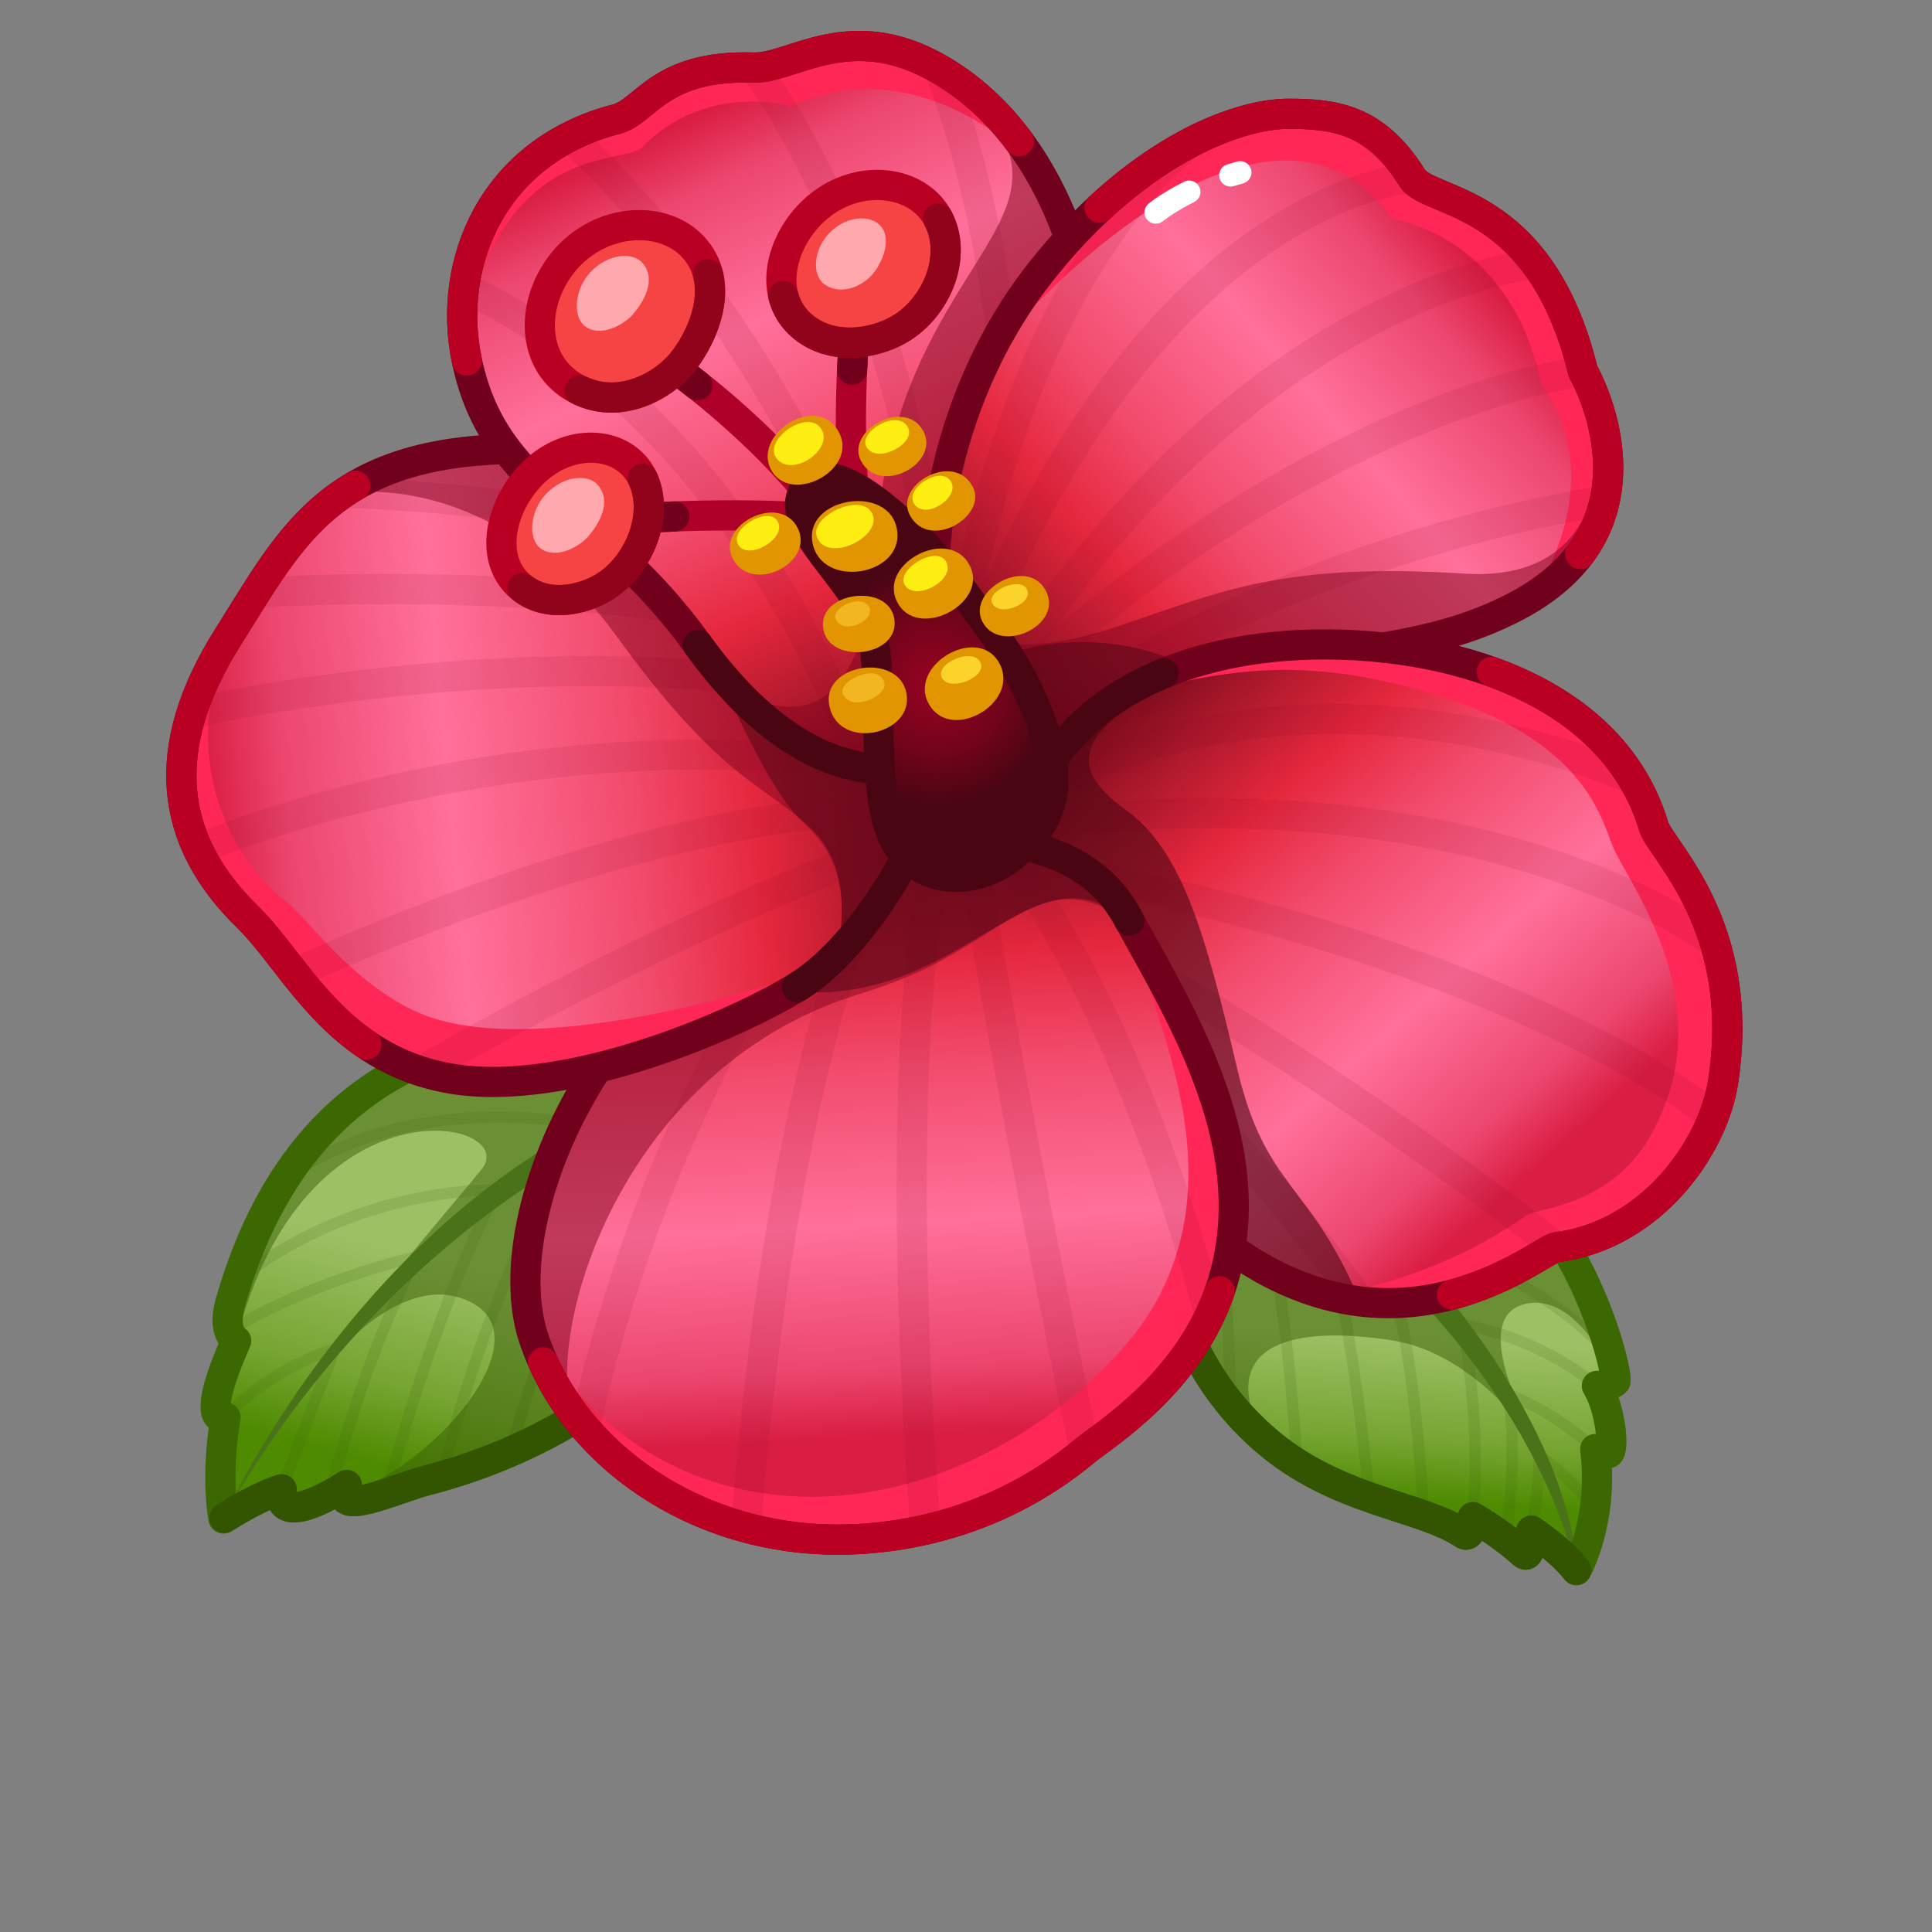 <svg xmlns="http://www.w3.org/2000/svg" viewBox="0 0 512 512" width="512" height="512" style="width: 100%; height: 100%; transform: translate3d(0,0,0);" preserveAspectRatio="xMidYMid meet"><rect x="0" y="0" width="512" height="512" fill="#808080" stroke="none"/><defs><clipPath id="__lottie_element_13860"><rect width="512" height="512" x="0" y="0"></rect></clipPath><radialGradient id="__lottie_element_13865" spreadMethod="pad" gradientUnits="userSpaceOnUse" cx="544" cy="-30.72" r="32.104" fx="544" fy="-30.72"><stop offset="0%" stop-color="rgb(153,2,33)"></stop><stop offset="58%" stop-color="rgb(113,4,26)"></stop><stop offset="100%" stop-color="rgb(74,5,19)"></stop></radialGradient><linearGradient id="__lottie_element_13883" spreadMethod="pad" gradientUnits="userSpaceOnUse" x1="552" y1="-26" x2="686.277" y2="-142.521"><stop offset="0%" stop-color="rgb(107,8,22)"></stop><stop offset="14%" stop-color="rgb(168,23,42)"></stop><stop offset="30%" stop-color="rgb(229,39,61)"></stop><stop offset="46%" stop-color="rgb(242,75,108)"></stop><stop offset="69%" stop-color="rgb(255,112,154)"></stop><stop offset="90%" stop-color="rgb(236,70,110)"></stop><stop offset="100%" stop-color="rgb(218,29,66)"></stop></linearGradient><linearGradient id="__lottie_element_13887" spreadMethod="pad" gradientUnits="userSpaceOnUse" x1="554" y1="-15" x2="476.209" y2="-179.365"><stop offset="0%" stop-color="rgb(107,8,22)"></stop><stop offset="14%" stop-color="rgb(168,23,42)"></stop><stop offset="30%" stop-color="rgb(229,39,61)"></stop><stop offset="46%" stop-color="rgb(242,75,108)"></stop><stop offset="69%" stop-color="rgb(255,112,154)"></stop><stop offset="90%" stop-color="rgb(236,70,110)"></stop><stop offset="100%" stop-color="rgb(218,29,66)"></stop></linearGradient><linearGradient id="__lottie_element_13891" spreadMethod="pad" gradientUnits="userSpaceOnUse" x1="557" y1="-21" x2="350.575" y2="-2.234"><stop offset="0%" stop-color="rgb(107,8,22)"></stop><stop offset="14%" stop-color="rgb(168,23,42)"></stop><stop offset="30%" stop-color="rgb(229,39,61)"></stop><stop offset="46%" stop-color="rgb(242,75,108)"></stop><stop offset="69%" stop-color="rgb(255,112,154)"></stop><stop offset="90%" stop-color="rgb(236,70,110)"></stop><stop offset="100%" stop-color="rgb(218,29,66)"></stop></linearGradient><linearGradient id="__lottie_element_13895" spreadMethod="pad" gradientUnits="userSpaceOnUse" x1="522" y1="-13" x2="531.706" y2="168.635"><stop offset="0%" stop-color="rgb(107,8,22)"></stop><stop offset="14%" stop-color="rgb(168,23,42)"></stop><stop offset="30%" stop-color="rgb(229,39,61)"></stop><stop offset="46%" stop-color="rgb(242,75,108)"></stop><stop offset="69%" stop-color="rgb(255,112,154)"></stop><stop offset="90%" stop-color="rgb(236,70,110)"></stop><stop offset="100%" stop-color="rgb(218,29,66)"></stop></linearGradient><linearGradient id="__lottie_element_13899" spreadMethod="pad" gradientUnits="userSpaceOnUse" x1="595" y1="-35" x2="708.278" y2="93.1"><stop offset="0%" stop-color="rgb(107,8,22)"></stop><stop offset="14%" stop-color="rgb(168,23,42)"></stop><stop offset="30%" stop-color="rgb(229,39,61)"></stop><stop offset="46%" stop-color="rgb(242,75,108)"></stop><stop offset="69%" stop-color="rgb(255,112,154)"></stop><stop offset="90%" stop-color="rgb(236,70,110)"></stop><stop offset="100%" stop-color="rgb(218,29,66)"></stop></linearGradient><linearGradient id="__lottie_element_13906" spreadMethod="pad" gradientUnits="userSpaceOnUse"><stop></stop><stop></stop><stop></stop><stop></stop><stop></stop></linearGradient><linearGradient id="__lottie_element_13910" spreadMethod="pad" gradientUnits="userSpaceOnUse"><stop></stop><stop></stop><stop></stop><stop></stop><stop></stop></linearGradient><linearGradient id="__lottie_element_13914" spreadMethod="pad" gradientUnits="userSpaceOnUse"><stop></stop><stop></stop><stop></stop><stop></stop><stop></stop></linearGradient><radialGradient id="__lottie_element_13918" spreadMethod="pad" gradientUnits="userSpaceOnUse"><stop></stop><stop></stop><stop></stop></radialGradient><linearGradient id="__lottie_element_13922" spreadMethod="pad" gradientUnits="userSpaceOnUse" x1="431" y1="103" x2="410.12" y2="179.807"><stop offset="29%" stop-color="rgb(157,192,101)"></stop><stop offset="73%" stop-color="rgb(118,165,50)"></stop><stop offset="100%" stop-color="rgb(78,139,0)"></stop></linearGradient><linearGradient id="__lottie_element_13926" spreadMethod="pad" gradientUnits="userSpaceOnUse" x1="664" y1="133" x2="660.771" y2="185.209"><stop offset="17%" stop-color="rgb(157,192,101)"></stop><stop offset="69%" stop-color="rgb(118,165,50)"></stop><stop offset="100%" stop-color="rgb(78,139,0)"></stop></linearGradient></defs><g clip-path="url(#__lottie_element_13860)"><g style="display: block;" transform="matrix(1,0,0,1,-296,212)" opacity="1"><g opacity="1" transform="matrix(1,0,0,1,0,0)"><path fill="url(#__lottie_element_13926)" fill-opacity="1" d=" M629.052,78.817 C601.08,83.343 594.035,136.715 630.808,169.161 C649.834,185.948 672.213,186.765 683.87,194.475 C686.114,195.959 686.304,190.072 686.304,190.072 C686.304,190.072 693.381,194.01 699.722,199.717 C701.819,201.604 701.819,193.636 701.819,193.636 C701.819,193.636 709.786,198.878 713.77,204.12 C713.77,204.12 721.106,191.181 718.758,172.014 C718.758,172.014 720.631,173.733 722.272,173.117 C723.913,172.502 722.887,161.422 719.194,155.266 C719.194,155.266 722.721,155.471 724.096,154.096 C725.471,152.721 706.666,66.258 629.052,78.817z"></path></g><g opacity="0.15" transform="matrix(1,0,0,1,0,0)"><path stroke-linecap="round" stroke-linejoin="round" fill-opacity="0" stroke="rgb(57,94,5)" stroke-opacity="1" stroke-width="3" d=" M701.819,193.636 C701.819,193.636 703.903,183.427 703.903,173.744 C703.903,173.744 711.431,178.389 718.599,188.248"></path></g><g opacity="0.15" transform="matrix(1,0,0,1,0,0)"><path stroke-linecap="round" stroke-linejoin="round" fill-opacity="0" stroke="rgb(57,94,5)" stroke-opacity="1" stroke-width="3" d=" M695.23,196.017 C695.23,196.017 698.717,167.523 695.23,157.502 C695.23,157.502 705.501,160.289 718.758,172.014"></path></g><g opacity="0.15" transform="matrix(1,0,0,1,0,0)"><path stroke-linecap="round" stroke-linejoin="round" fill-opacity="0" stroke="rgb(57,94,5)" stroke-opacity="1" stroke-width="3" d=" M719.194,155.266 C719.194,155.266 705.153,142.822 683.601,139.074 C683.601,139.074 688.695,164.233 686.304,190.072"></path></g><g opacity="0.15" transform="matrix(1,0,0,1,0,0)"><path stroke-linecap="round" stroke-linejoin="round" fill-opacity="0" stroke="rgb(57,94,5)" stroke-opacity="1" stroke-width="3" d=" M673.203,189.581 C673.203,189.581 671.504,139.074 660.217,113.149 C660.217,113.149 699.163,120.97 722.929,147.201"></path></g><g opacity="0.15" transform="matrix(1,0,0,1,0,0)"><path stroke-linecap="round" stroke-linejoin="round" fill-opacity="0" stroke="rgb(57,94,5)" stroke-opacity="1" stroke-width="3" d=" M658.802,184.765 C658.802,184.765 653.927,126.892 642.995,100.967 C642.995,100.967 680.533,100.611 713.77,123.747"></path></g><g opacity="0.15" transform="matrix(1,0,0,1,0,0)"><path stroke-linecap="round" stroke-linejoin="round" fill-opacity="0" stroke="rgb(57,94,5)" stroke-opacity="1" stroke-width="3" d=" M639.675,175.793 C639.675,175.793 637.667,132.488 628.536,95.051 C628.536,95.051 653.115,81.71 695.23,98.305"></path></g><g opacity="0.15" transform="matrix(1,0,0,1,0,0)"><path stroke-linecap="round" stroke-linejoin="round" fill-opacity="0" stroke="rgb(57,94,5)" stroke-opacity="1" stroke-width="3" d=" M622.175,159.043 C622.175,159.043 621.25,118.5 616.536,87.051"></path></g><g opacity="0.5" transform="matrix(1,0,0,1,0,0)"><path fill="rgb(57,94,5)" fill-opacity="1" d=" M724.098,154.095 C724.098,154.095 715.121,131.555 701.398,133.345 C682.859,135.763 703.667,171.167 703.667,171.167 C703.667,171.167 687.676,146.725 664.888,143.205 C636.791,138.865 618.269,145.03 630.808,169.165 C594.038,136.715 601.078,83.345 629.048,78.815 C705.379,66.46 724.098,154.095 724.098,154.095z"></path></g><g opacity="1" transform="matrix(1,0,0,1,0,0)"><path fill="rgb(74,115,25)" fill-opacity="1" d=" M713.77,204.12 C713.77,204.12 715.889,152 628.5,81.167 C628.5,81.167 617.833,87.5 617.833,87.5 C617.833,87.5 695.889,133 713.77,204.12z"></path></g><g opacity="1" transform="matrix(1,0,0,1,0,0)"><path stroke-linecap="round" stroke-linejoin="round" fill-opacity="0" stroke="rgb(59,104,0)" stroke-opacity="1" stroke-width="8" d=" M629.052,78.817 C601.08,83.343 594.035,136.715 630.808,169.161 C649.834,185.948 672.213,186.765 683.87,194.475 C686.114,195.959 686.304,190.072 686.304,190.072 C686.304,190.072 693.381,194.01 699.722,199.717 C701.819,201.604 701.819,193.636 701.819,193.636 C701.819,193.636 709.786,198.878 713.77,204.12 C713.77,204.12 721.106,191.181 718.758,172.014 C718.758,172.014 720.631,173.733 722.272,173.117 C723.913,172.502 722.887,161.422 719.194,155.266 C719.194,155.266 722.721,155.471 724.096,154.096 C725.471,152.721 706.666,66.258 629.052,78.817z"></path></g><g opacity="1" transform="matrix(1,0,0,1,0,0)"><path stroke-linecap="round" stroke-linejoin="round" fill-opacity="0" stroke="rgb(51,84,0)" stroke-opacity="1" stroke-width="8" d=" M629.052,78.817 C601.08,83.343 594.035,136.715 630.808,169.161 C649.834,185.948 672.213,186.765 683.87,194.475 C686.114,195.959 686.304,190.072 686.304,190.072 C686.304,190.072 693.381,194.01 699.722,199.717 C701.819,201.604 701.819,193.636 701.819,193.636 C701.819,193.636 709.723,198.836 713.722,204.057"></path></g></g><g style="display: block;" transform="matrix(1,0,0,1,-296,212)" opacity="1"><g opacity="1" transform="matrix(1,0,0,1,0,0)"><path fill="url(#__lottie_element_13922)" fill-opacity="1" d=" M358.6,143.323 C348.264,166.589 355.77,163.668 355.77,163.668 C353.045,179.679 355.219,190.419 355.219,190.419 C365.467,183.969 370.651,182.683 370.651,182.683 C368.896,194.087 387.896,181.542 387.896,181.542 C383.51,190.753 400.289,182.59 409.417,180.229 C498.843,157.102 533.043,60.278 461.419,60.486 C439.058,60.551 378.469,57.667 357.017,133.342 C354.792,141.189 358.6,143.323 358.6,143.323z"></path></g><g opacity="0.5" transform="matrix(1,0,0,1,0,0)"><path fill="rgb(57,94,5)" fill-opacity="1" d=" M391.239,182.683 C415,172.834 442.167,138.5 417,131.667 C403.546,128.014 386.497,141.308 373.866,161.597 C386.801,140.82 413.847,109.858 423.577,97.958 C434.517,84.598 376.529,72.15 358.598,143.325 C357,113.666 381.398,60.412 460,59.333 C532.833,58.333 502.833,168.834 391.239,182.683z"></path></g><g opacity="0.2" transform="matrix(1,0,0,1,0,0)"><path stroke-linecap="round" stroke-linejoin="round" fill-opacity="0" stroke="rgb(57,94,5)" stroke-opacity="1" stroke-width="3" d=" M453.284,161.487 C453.284,161.487 471.401,111.355 494.844,76.844"></path></g><g opacity="0.2" transform="matrix(1,0,0,1,0,0)"><path stroke-linecap="round" stroke-linejoin="round" fill-opacity="0" stroke="rgb(57,94,5)" stroke-opacity="1" stroke-width="3" d=" M431.352,172.676 C431.352,172.676 447.565,108.088 478.411,74.729 C478.411,74.729 433.5,62.492 397.06,74.729"></path></g><g opacity="0.15" transform="matrix(1,0,0,1,0,0)"><path stroke-linecap="round" stroke-linejoin="round" fill-opacity="0" stroke="rgb(57,94,5)" stroke-opacity="1" stroke-width="3" d=" M413.191,179.198 C413.191,179.198 425.716,123.087 452.156,86.478 C452.156,86.478 407.936,75.444 371.675,100.079"></path></g><g opacity="0.15" transform="matrix(1,0,0,1,0,0)"><path stroke-linecap="round" stroke-linejoin="round" fill-opacity="0" stroke="rgb(57,94,5)" stroke-opacity="1" stroke-width="3" d=" M398.498,183.767 C398.498,183.767 409.241,140.081 427.668,103.372 C427.668,103.372 390.844,101.985 358.827,127.427"></path></g><g opacity="0.15" transform="matrix(1,0,0,1,0,0)"><path stroke-linecap="round" stroke-linejoin="round" fill-opacity="0" stroke="rgb(57,94,5)" stroke-opacity="1" stroke-width="3" d=" M356.745,140.681 C356.745,140.681 375.662,128.411 406.629,120.983 C406.629,120.983 394.117,142.495 383.273,184.247"></path></g><g opacity="0.15" transform="matrix(1,0,0,1,0,0)"><path stroke-linecap="round" stroke-linejoin="round" fill-opacity="0" stroke="rgb(57,94,5)" stroke-opacity="1" stroke-width="3" d=" M370.651,182.683 C370.651,182.683 378.406,161.88 384.793,145.419 C384.793,145.419 367.296,150.556 355.77,163.668"></path></g><g opacity="1" transform="matrix(1,0,0,1,0,0)"><path fill="rgb(74,115,25)" fill-opacity="1" d=" M492.509,71.069 C399.527,90.528 355.219,190.419 355.219,190.419 C355.219,190.419 401.941,98.192 497.968,74.816 C497.968,74.816 492.509,71.069 492.509,71.069z"></path></g><g opacity="1" transform="matrix(1,0,0,1,0,0)"><path stroke-linecap="round" stroke-linejoin="round" fill-opacity="0" stroke="rgb(59,104,0)" stroke-opacity="1" stroke-width="8" d=" M358.6,143.323 C348.264,166.589 355.77,163.668 355.77,163.668 C353.045,179.679 355.219,190.419 355.219,190.419 C365.467,183.969 370.651,182.683 370.651,182.683 C368.896,194.087 387.896,181.542 387.896,181.542 C383.51,190.753 400.289,182.59 409.417,180.229 C498.843,157.102 533.043,60.278 461.419,60.486 C439.058,60.551 378.469,57.667 357.017,133.342 C354.792,141.189 358.6,143.323 358.6,143.323z"></path></g><g opacity="1" transform="matrix(1,0,0,1,0,0)"><path stroke-linecap="round" stroke-linejoin="round" fill-opacity="0" stroke="rgb(51,84,0)" stroke-opacity="1" stroke-width="8" d=" M355.494,190.247 C365.56,183.946 370.651,182.683 370.651,182.683 C368.896,194.087 387.896,181.542 387.896,181.542 C383.51,190.753 400.289,182.59 409.417,180.229 C498.569,157.173 532.833,60.87 462.074,60.487"></path></g></g><g style="display: none;"><g><path stroke-linecap="butt" stroke-linejoin="miter" fill-opacity="0" stroke-miterlimit="4"></path><path fill="url(#__lottie_element_13918)"></path></g><g><path></path></g></g><g style="display: none;"><g><path stroke-linecap="butt" stroke-linejoin="miter" fill-opacity="0" stroke-miterlimit="4"></path><path fill="url(#__lottie_element_13914)"></path></g><g><path stroke-linecap="round" stroke-linejoin="round" fill-opacity="0"></path></g><g><path stroke-linecap="round" stroke-linejoin="round" fill-opacity="0"></path></g><g><path stroke-linecap="round" stroke-linejoin="round" fill-opacity="0"></path></g><g><path stroke-linecap="round" stroke-linejoin="round" fill-opacity="0"></path></g></g><g style="display: none;"><g><path fill="url(#__lottie_element_13910)"></path></g><g><path stroke-linecap="round" stroke-linejoin="round" fill-opacity="0"></path></g><g><path stroke-linecap="round" stroke-linejoin="round" fill-opacity="0"></path></g><g><path stroke-linecap="round" stroke-linejoin="round" fill-opacity="0"></path></g><g><path stroke-linecap="round" stroke-linejoin="round" fill-opacity="0"></path></g></g><g style="display: none;"><g><path fill="url(#__lottie_element_13906)"></path></g><g><path stroke-linecap="round" stroke-linejoin="round" fill-opacity="0"></path></g><g><path stroke-linecap="round" stroke-linejoin="round" fill-opacity="0"></path></g><g><path stroke-linecap="round" stroke-linejoin="round" fill-opacity="0"></path></g><g><path stroke-linecap="round" stroke-linejoin="round" fill-opacity="0"></path></g><g><path stroke-linecap="round" stroke-linejoin="round" fill-opacity="0"></path></g><g><path stroke-linecap="round" stroke-linejoin="round" fill-opacity="0"></path></g><g><path stroke-linecap="round" stroke-linejoin="round" fill-opacity="0"></path></g></g><g style="display: block;" transform="matrix(0.5,0,0,0.5,247.5,190)" opacity="1"><g opacity="0" transform="matrix(1,0,0,1,0,0)"><path fill="rgb(97,0,20)" fill-opacity="1" d=" M160.986,58.986 C90.009,97.679 -66.143,85.345 -117.811,86.256 C-101.108,84.351 -89.689,115.905 -83.811,137.459 C-77.5,153.5 -70.5,189.5 -48.405,187.189 C-46.5,178.5 -42.078,168.045 -29.972,189.168 C17.5,272 118,141 124.27,171.013 C126.5,165.5 140,165.5 145.23,132.594 C152.5,99.5 150,75 160.986,58.986z"></path></g><g opacity="0" transform="matrix(1,0,0,1,0,0)"><path fill="rgb(70,0,14)" fill-opacity="1" d=" M-62.073,186.796 C-54.838,218.201 -37.327,224.957 -26.827,224.457 C-0.827,249.957 70.575,248.543 104.893,216.254 C124.957,212.413 141,183.5 141.137,160.22 C137,171 126,178 121.977,181.67 C116.547,186.624 109.194,184.593 103.86,191.275 C94.5,203 15.5,229 -20.009,210.582 C-28.867,205.987 -39.062,205.333 -41.402,202.86 C-46,198 -52.5,194 -62.073,186.796z"></path></g></g><g style="display: block;" transform="matrix(1,0,0,1,-296,212)" opacity="1"><g opacity="1" transform="matrix(1,0,0,1,0,0)"><path fill="url(#__lottie_element_13899)" fill-opacity="1" d=" M566.672,11.945 C570.483,-18.436 597.063,-35.8 629.732,-40.12 C665.564,-44.858 721.557,-35.281 734.237,6.985 C736.126,13.281 759.027,33.278 752.642,74.729 C749.989,91.954 733.729,115.37 708.452,118.532 C704.211,119.062 667.739,151.442 622.085,118.751"></path></g><g opacity="1" transform="matrix(1,0,0,1,0,0)"><path fill="rgb(255,39,86)" fill-opacity="1" d=" M752.638,74.725 C750.128,91.975 737.189,113.148 708.448,118.535 C705.1,119.162 681.5,139.5 648.525,131.4 C682,125 698.468,111.015 701.398,109.645 C704.328,108.285 722.759,107.057 732.922,89.749 C753.763,54.254 726.958,21.735 723.168,11.725 C719.378,1.715 713.148,-19.8 664.888,-30.995 C639,-37 621.5,-34.5 598.348,-28.865 C606.5,-34.5 698,-67 734.238,6.985 C737.127,12.883 759.408,28.405 752.638,74.725z"></path></g><g opacity="0.1" transform="matrix(1,0,0,1,0,0)"><path stroke-linecap="round" stroke-linejoin="round" fill-opacity="0" stroke="rgb(127,4,30)" stroke-opacity="1" stroke-width="8" d=" M656.45,132.886 C656.45,132.886 626.286,89.75 593.076,62.484"></path></g><g opacity="0.1" transform="matrix(1,0,0,1,0,0)"><path stroke-linecap="round" stroke-linejoin="round" fill-opacity="0" stroke="rgb(127,4,30)" stroke-opacity="1" stroke-width="8" d=" M708.452,118.532 C708.452,118.532 649.424,71.178 577.305,32.345"></path></g><g opacity="0.1" transform="matrix(1,0,0,1,0,0)"><path stroke-linecap="round" stroke-linejoin="round" fill-opacity="0" stroke="rgb(127,4,30)" stroke-opacity="1" stroke-width="8" d=" M750.087,84.014 C750.087,84.014 702.021,41.814 569.962,17.253"></path></g><g opacity="0.1" transform="matrix(1,0,0,1,0,0)"><path stroke-linecap="round" stroke-linejoin="round" fill-opacity="0" stroke="rgb(127,4,30)" stroke-opacity="1" stroke-width="8" d=" M750.535,38.065 C750.535,38.065 691.562,-8.533 569.038,6.467"></path></g><g opacity="0.1" transform="matrix(1,0,0,1,0,0)"><path stroke-linecap="round" stroke-linejoin="round" fill-opacity="0" stroke="rgb(127,4,30)" stroke-opacity="1" stroke-width="8" d=" M728.818,-5.369 C728.818,-5.369 647.251,-43.783 570.254,-1.959"></path></g><g opacity="0.6" transform="matrix(1,0,0,1,0,0)"><path fill="rgb(74,5,19)" fill-opacity="1" d=" M656.45,132.886 C656.45,132.886 642.129,133.515 622.088,118.755 C622.088,118.755 566.293,11.57 566.293,11.57 C571,-28.75 618.618,-38.085 618.608,-38.075 C584.058,-20.945 575.443,-10.922 594.366,2.647 C609.5,13.5 615.643,36.33 623.888,71.29 C631.404,103.158 642.996,100.967 656.45,132.886z"></path></g></g><g style="display: block;" transform="matrix(1,0,0,1,-296,212)" opacity="1"><g opacity="1" transform="matrix(1,0,0,1,0,0)"><path fill="url(#__lottie_element_13895)" fill-opacity="1" d=" M539.194,11.987 C539.194,11.987 579.581,3.464 594.611,30.74 C609.641,58.016 631.418,92.965 619.547,129.267 C611.285,154.531 588.615,168.254 583.461,172.531 C561.443,190.8 536.792,196.017 517.912,196.017 C480.067,196.017 447.478,173.336 437.327,142.279 C426.141,108.056 459.936,29.661 539.194,11.987z"></path></g><g opacity="1" transform="matrix(1,0,0,1,0,0)"><path fill="rgb(255,39,86)" fill-opacity="1" d=" M619.548,129.265 C611.288,154.535 588.618,168.255 583.458,172.535 C561.448,190.795 536.729,197.507 517.908,196.015 C442,190 435.718,135.975 435.428,132.385 C443.698,158.435 467.736,179.204 497.968,183.683 C547.84,191.072 590.787,154.559 602.608,132.605 C619.526,101.185 606.827,69.157 598.375,43.559 C611.5,58 631.418,92.965 619.548,129.265z"></path></g><g opacity="0.1" transform="matrix(1,0,0,1,0,0)"><path stroke-linecap="round" stroke-linejoin="round" fill-opacity="0" stroke="rgb(127,4,30)" stroke-opacity="1" stroke-width="8" d=" M616.566,136.699 C616.566,136.699 597.532,58.984 561.484,12.445"></path></g><g opacity="0.1" transform="matrix(1,0,0,1,0,0)"><path stroke-linecap="round" stroke-linejoin="round" fill-opacity="0" stroke="rgb(127,4,30)" stroke-opacity="1" stroke-width="8" d=" M583.461,172.531 C583.461,172.531 566.672,93.782 552.876,10.467"></path></g><g opacity="0.1" transform="matrix(1,0,0,1,0,0)"><path stroke-linecap="round" stroke-linejoin="round" fill-opacity="0" stroke="rgb(127,4,30)" stroke-opacity="1" stroke-width="8" d=" M541.297,193.366 C541.297,193.366 531.098,74.729 544.616,11.005"></path></g><g opacity="0.1" transform="matrix(1,0,0,1,0,0)"><path stroke-linecap="round" stroke-linejoin="round" fill-opacity="0" stroke="rgb(127,4,30)" stroke-opacity="1" stroke-width="8" d=" M493.76,192.842 C493.76,192.842 501.093,75.4 530.598,14.226"></path></g><g opacity="0.1" transform="matrix(1,0,0,1,0,0)"><path stroke-linecap="round" stroke-linejoin="round" fill-opacity="0" stroke="rgb(127,4,30)" stroke-opacity="1" stroke-width="8" d=" M451.156,165.689 C451.156,165.689 468.5,78 519.061,18.106"></path></g><g opacity="0.5" transform="matrix(1,0,0,1,0,0)"><path fill="rgb(127,4,30)" fill-opacity="1" d=" M566.168,30.185 C551.56,38.417 545.692,44.629 523.288,51.575 C462.25,70.5 440.5,138.25 447.559,162.698 C411.75,121 459.938,29.665 539.198,11.985 C539.198,11.985 585,4.5 594.858,32.735 C589.25,28.25 580.25,22.25 566.168,30.185z"></path></g><g opacity="0.5" transform="matrix(1,0,0,1,0,0)"><path fill="rgb(74,5,19)" fill-opacity="1" d=" M593.016,30.955 C565,8.25 543,73.25 478.898,42.635 C491.25,30.5 525.01,14.416 538.948,12.485 C585.75,6 593.778,31.573 593.016,30.955z"></path></g><g opacity="1" transform="matrix(1,0,0,1,0,0)"><path stroke-linecap="round" stroke-linejoin="round" fill-opacity="0" stroke="rgb(112,0,27)" stroke-opacity="1" stroke-width="8" d=" M539.194,11.987 C539.194,11.987 579.581,3.464 594.611,30.74 C609.641,58.016 631.418,92.965 619.547,129.267 C611.285,154.531 588.615,168.254 583.461,172.531 C561.443,190.8 536.792,196.017 517.912,196.017 C480.067,196.017 447.478,173.336 437.327,142.279 C426.141,108.056 459.936,29.661 539.194,11.987z"></path></g><g opacity="1" transform="matrix(1,0,0,1,0,0)"><path stroke-linecap="round" stroke-linejoin="round" fill-opacity="0" stroke="rgb(74,5,19)" stroke-opacity="1" stroke-width="8" d=" M539.194,11.987 C539.194,11.987 579.581,3.464 594.611,30.74 C594.834,31.145 595.059,31.553 595.286,31.961"></path></g><g opacity="1" transform="matrix(1,0,0,1,0,0)"><path stroke-linecap="round" stroke-linejoin="round" fill-opacity="0" stroke="rgb(185,0,35)" stroke-opacity="1" stroke-width="8" d=" M619.225,130.224 C610.712,154.878 588.55,168.308 583.461,172.531 C561.443,190.8 536.792,196.017 517.912,196.017 C482.865,196.017 452.326,176.566 439.94,149.026"></path></g></g><g style="display: block;" transform="matrix(1,0,0,1,-296,212)" opacity="1"><g opacity="1" transform="matrix(1,0,0,1,0,0)"><path fill="url(#__lottie_element_13891)" fill-opacity="1" d=" M544.893,-12.576 C544.186,7.562 524.347,38.79 508.081,49.063 C491.815,59.336 446.586,79.026 415.767,73.889 C384.948,68.752 374.271,43.326 361.689,31.077 C340.786,10.727 337.719,-13.654 356.552,-43.395 C373.448,-70.078 383.948,-93.495 435.984,-93.049 C495.392,-92.539 546.605,-61.373 544.893,-12.576z"></path></g><g opacity="0.5" transform="matrix(1,0,0,1,0,0)"><path fill="rgb(127,4,30)" fill-opacity="1" d=" M544.898,-12.575 C544.328,3.735 531.208,27.295 517.598,41.135 C517.668,40.615 522.839,23.139 513.428,11.005 C501.334,-4.589 490.877,0.031 459.4,-43.395 C433.206,-79.533 402.5,-83 387.168,-81.425 C399.5,-89 412.968,-93.245 435.988,-93.045 C495.388,-92.535 546.608,-61.375 544.898,-12.575z"></path></g><g opacity="0.5" transform="matrix(1,0,0,1,0,0)"><path fill="rgb(74,5,19)" fill-opacity="1" d=" M544.898,-12.575 C544.378,2.265 528.75,30.75 517.864,41.58 C518.889,34.165 522.601,16.558 508.831,5.668 C495.061,-5.222 468.25,-76 467.176,-89.913 C531.674,-75.98 545.508,-29.895 544.898,-12.575z"></path></g><g opacity="1" transform="matrix(1,0,0,1,0,0)"><path fill="rgb(255,39,86)" fill-opacity="1" d=" M516.578,42.815 C497.5,56.75 446.588,79.025 415.768,73.885 C384.948,68.755 374.268,43.325 361.688,31.075 C340.788,10.725 337.718,-13.655 356.548,-43.395 C339.727,-1.21 367.248,23.965 371.678,26.795 C376.108,29.625 390.023,50.01 408.788,57.115 C439.455,68.727 503.25,49.25 516.578,42.815z"></path></g><g opacity="0.1" transform="matrix(1,0,0,1,0,0)"><path stroke-linecap="round" stroke-linejoin="round" fill-opacity="0" stroke="rgb(127,4,30)" stroke-opacity="1" stroke-width="8" d=" M407.499,71.9 C407.499,71.9 473.665,32.653 540.098,9.226"></path></g><g opacity="0.1" transform="matrix(1,0,0,1,0,0)"><path stroke-linecap="round" stroke-linejoin="round" fill-opacity="0" stroke="rgb(127,4,30)" stroke-opacity="1" stroke-width="8" d=" M373.782,46.143 C373.782,46.143 474.234,-1.707 541.615,2.926"></path></g><g opacity="0.1" transform="matrix(1,0,0,1,0,0)"><path stroke-linecap="round" stroke-linejoin="round" fill-opacity="0" stroke="rgb(127,4,30)" stroke-opacity="1" stroke-width="8" d=" M348.591,12.967 C348.591,12.967 440.972,-26.787 543.598,-6.025"></path></g><g opacity="0.1" transform="matrix(1,0,0,1,0,0)"><path stroke-linecap="round" stroke-linejoin="round" fill-opacity="0" stroke="rgb(127,4,30)" stroke-opacity="1" stroke-width="8" d=" M348.23,-23.288 C348.23,-23.288 457.5,-48.5 544.904,-22.097"></path></g><g opacity="0.1" transform="matrix(1,0,0,1,0,0)"><path stroke-linecap="round" stroke-linejoin="round" fill-opacity="0" stroke="rgb(127,4,30)" stroke-opacity="1" stroke-width="8" d=" M365.565,-54.982 C365.565,-54.982 470,-62.5 541.499,-34.983"></path></g><g opacity="0.1" transform="matrix(1,0,0,1,0,0)"><path stroke-linecap="round" stroke-linejoin="round" fill-opacity="0" stroke="rgb(127,4,30)" stroke-opacity="1" stroke-width="8" d=" M387.167,-81.415 C387.167,-81.415 489.5,-79 535.72,-47.963"></path></g><g opacity="1" transform="matrix(1,0,0,1,0,0)"><path stroke-linecap="round" stroke-linejoin="round" fill-opacity="0" stroke="rgb(112,0,27)" stroke-opacity="1" stroke-width="8" d=" M544.893,-12.576 C544.186,7.562 524.347,38.79 508.081,49.063 C491.815,59.336 446.586,79.026 415.767,73.889 C384.948,68.752 374.271,43.326 361.689,31.077 C340.786,10.727 337.719,-13.654 356.552,-43.395 C373.448,-70.078 383.948,-93.495 435.984,-93.049 C495.392,-92.539 546.605,-61.373 544.893,-12.576z"></path></g><g opacity="1" transform="matrix(1,0,0,1,0,0)"><path stroke-linecap="round" stroke-linejoin="round" fill-opacity="0" stroke="rgb(74,5,19)" stroke-opacity="1" stroke-width="8" d=" M544.893,-12.576 C544.186,7.562 524.347,38.79 508.081,49.063 C507.801,49.24 507.513,49.419 507.217,49.601"></path></g><g opacity="1" transform="matrix(1,0,0,1,0,0)"><path stroke-linecap="round" stroke-linejoin="round" fill-opacity="0" stroke="rgb(185,0,35)" stroke-opacity="1" stroke-width="8" d=" M393.084,64.836 C378.447,54.828 370.539,39.693 361.689,31.077 C340.786,10.727 337.719,-13.654 356.552,-43.395 C366.631,-59.312 374.434,-74.067 390.135,-83.288"></path></g></g><g style="display: block;" transform="matrix(1,0,0,1,-296,212)" opacity="1"><g opacity="1" transform="matrix(1,0,0,1,0,0)"><path fill="url(#__lottie_element_13887)" fill-opacity="1" d=" M555.179,-14.387 C535.389,-3.563 508.359,-3.025 480.692,-41.489 C454.911,-77.331 427.05,-81.35 419.711,-116.489 C414.313,-142.332 426.59,-171.944 459.4,-180.447 C467.129,-182.45 470.664,-194.897 495.718,-194.099 C505.898,-193.775 521.078,-207.29 544.616,-193.862 C577.74,-174.965 593.804,-126.927 585.642,-63.948 C583.752,-49.361 572.692,-23.966 555.179,-14.387z"></path></g><g opacity="1" transform="matrix(1,0,0,1,0,0)"><path fill="rgb(255,39,86)" fill-opacity="1" d=" M572.918,-163.635 C567.75,-173.25 537,-198.75 505.594,-183.838 C505.594,-183.838 483.075,-190.485 466.108,-172.915 C461.424,-168.065 428.878,-175.283 418.798,-122.385 C416.288,-146.675 429.058,-172.585 459.398,-180.445 C467.128,-182.455 470.668,-194.895 495.718,-194.095 C505.898,-193.775 539.75,-219.5 572.918,-163.635z"></path></g><g opacity="0.5" transform="matrix(1,0,0,1,0,0)"><path fill="rgb(127,4,30)" fill-opacity="1" d=" M585.638,-63.945 C583.748,-49.365 572.688,-23.965 555.178,-14.385 C537.828,-4.895 514.908,-3.315 490.878,-28.995 C506.968,-20.575 525.231,-20.332 528.138,-67.815 C533.099,-148.829 595.123,-154.129 544.618,-193.865 C577.738,-174.965 593.808,-126.925 585.638,-63.945z"></path></g><g opacity="0.1" transform="matrix(1,0,0,1,0,0)"><path stroke-linecap="round" stroke-linejoin="round" fill-opacity="0" stroke="rgb(127,4,30)" stroke-opacity="1" stroke-width="8" d=" M544.616,-193.862 C544.616,-193.862 572,-134 563.34,-20.201"></path></g><g opacity="0.1" transform="matrix(1,0,0,1,0,0)"><path stroke-linecap="round" stroke-linejoin="round" fill-opacity="0" stroke="rgb(127,4,30)" stroke-opacity="1" stroke-width="8" d=" M495.718,-194.099 C495.718,-194.099 542,-137.5 548.393,-12.076"></path></g><g opacity="0.1" transform="matrix(1,0,0,1,0,0)"><path stroke-linecap="round" stroke-linejoin="round" fill-opacity="0" stroke="rgb(127,4,30)" stroke-opacity="1" stroke-width="8" d=" M447.903,-174.73 C447.903,-174.73 514.5,-117.5 540.001,-9.628"></path></g><g opacity="0.1" transform="matrix(1,0,0,1,0,0)"><path stroke-linecap="round" stroke-linejoin="round" fill-opacity="0" stroke="rgb(127,4,30)" stroke-opacity="1" stroke-width="8" d=" M420.193,-135.071 C420.193,-135.071 488.5,-107.5 524.784,-8.442"></path></g><g opacity="1" transform="matrix(1,0,0,1,0,0)"><path stroke-linecap="round" stroke-linejoin="round" fill-opacity="0" stroke="rgb(112,0,27)" stroke-opacity="1" stroke-width="8" d=" M555.179,-14.387 C535.389,-3.563 508.359,-3.025 480.692,-41.489 C454.911,-77.331 427.05,-81.35 419.711,-116.489 C414.313,-142.332 426.59,-171.944 459.4,-180.447 C467.129,-182.45 470.664,-194.897 495.718,-194.099 C505.898,-193.775 521.078,-207.29 544.616,-193.862 C577.74,-174.965 593.804,-126.927 585.642,-63.948 C583.752,-49.361 572.692,-23.966 555.179,-14.387z"></path></g><g opacity="1" transform="matrix(1,0,0,1,0,0)"><path stroke-linecap="round" stroke-linejoin="round" fill-opacity="0" stroke="rgb(74,5,19)" stroke-opacity="1" stroke-width="8" d=" M555.179,-14.387 C535.454,-3.598 508.536,-3.029 480.964,-41.112"></path></g><g opacity="1" transform="matrix(1,0,0,1,0,0)"><path stroke-linecap="round" stroke-linejoin="round" fill-opacity="0" stroke="rgb(185,0,35)" stroke-opacity="1" stroke-width="8" d=" M419.711,-116.489 C414.313,-142.332 426.59,-171.944 459.4,-180.447 C467.129,-182.45 470.664,-194.897 495.718,-194.099 C505.898,-193.775 521.078,-207.29 544.616,-193.862 C552.854,-189.163 560.036,-182.661 566.053,-174.575"></path></g></g><g style="display: block;" transform="matrix(1,0,0,1,-296,212)" opacity="1"><g opacity="1" transform="matrix(1,0,0,1,0,0)"><path fill="url(#__lottie_element_13883)" fill-opacity="1" d=" M662.558,-40.396 C679.193,-39.014 688.197,-46.574 696.061,-50.445 C739.661,-71.908 715.519,-113.577 715.519,-113.577 C704.104,-160.289 674.703,-157.66 670.237,-164.866 C660.382,-180.769 649.109,-181.838 637.411,-181.838 C623.256,-181.838 596.14,-171.206 571.254,-139.231 C542.747,-102.603 538.709,-53.231 548.229,-32.328 C554.163,-19.298 563.436,-13.831 576.132,-13.453 C576.132,-13.453 601.05,-45.505 662.558,-40.396z"></path></g><g opacity="1" transform="matrix(1,0,0,1,0,0)"><path fill="rgb(255,39,86)" fill-opacity="1" d=" M700.858,-51.865 C701.358,-52.565 724.112,-83.088 704.238,-110.535 C704.238,-110.535 699.476,-146.271 664.888,-154.125 C642.5,-186.5 598.5,-164.25 558.988,-118.895 C578.75,-165.25 623.258,-181.835 637.408,-181.835 C649.108,-181.835 660.378,-180.765 670.238,-164.865 C674.708,-157.665 704.108,-160.285 715.518,-113.575 C715.518,-113.575 738.5,-74 700.858,-51.865z"></path></g><g opacity="0.5" transform="matrix(1,0,0,1,0,0)"><path fill="rgb(127,4,30)" fill-opacity="1" d=" M662.558,-40.395 C600.5,-44 585.5,-20 576.128,-13.455 C544,-15.5 543.228,-50.405 543.678,-62.905 C546.208,-31.565 580.682,-42.147 593.326,-46.395 C619.41,-55.159 635.817,-63.03 684.147,-59.982 C723.5,-57.5 722,-95.5 717.898,-108.535 C717.898,-108.535 745.5,-49.5 662.558,-40.395z"></path></g><g opacity="0.5" transform="matrix(1,0,0,1,0,0)"><path fill="rgb(74,5,19)" fill-opacity="1" d=" M576.128,-13.455 C563.948,-13.815 554.918,-20.865 548.968,-32.785 C579.748,-49.484 603.94,-38.568 610.288,-35.735 C596.825,-33.074 576.128,-13.455 576.128,-13.455z"></path></g><g opacity="0.1" transform="matrix(1,0,0,1,0,0)"><path stroke-linecap="round" stroke-linejoin="round" fill-opacity="0" stroke="rgb(127,4,30)" stroke-opacity="1" stroke-width="8" d=" M721.243,-79.252 C721.243,-79.252 635.525,-67.896 564.788,-15.542"></path></g><g opacity="0.1" transform="matrix(1,0,0,1,0,0)"><path stroke-linecap="round" stroke-linejoin="round" fill-opacity="0" stroke="rgb(127,4,30)" stroke-opacity="1" stroke-width="8" d=" M715.519,-113.577 C715.519,-113.577 646.719,-106.646 559.836,-26.5"></path></g><g opacity="0.1" transform="matrix(1,0,0,1,0,0)"><path stroke-linecap="round" stroke-linejoin="round" fill-opacity="0" stroke="rgb(127,4,30)" stroke-opacity="1" stroke-width="8" d=" M702.951,-142.094 C702.951,-142.094 622.955,-135.071 556.34,-23.201"></path></g><g opacity="0.1" transform="matrix(1,0,0,1,0,0)"><path stroke-linecap="round" stroke-linejoin="round" fill-opacity="0" stroke="rgb(127,4,30)" stroke-opacity="1" stroke-width="8" d=" M670.237,-164.866 C670.237,-164.866 598.787,-161.313 550.34,-31.201"></path></g><g opacity="0.1" transform="matrix(1,0,0,1,0,0)"><path stroke-linecap="round" stroke-linejoin="round" fill-opacity="0" stroke="rgb(127,4,30)" stroke-opacity="1" stroke-width="8" d=" M612.922,-175.283 C612.922,-175.283 568.168,-146.732 550.34,-43.452"></path></g><g opacity="1" transform="matrix(1,0,0,1,0,0)"><path stroke-linecap="round" stroke-linejoin="round" fill-opacity="0" stroke="rgb(112,0,27)" stroke-opacity="1" stroke-width="8" d=" M576.132,-13.453 C563.436,-13.831 554.163,-19.298 548.229,-32.328 C538.709,-53.231 542.747,-102.603 571.254,-139.231 C596.14,-171.206 623.256,-181.838 637.411,-181.838 C649.109,-181.838 660.382,-180.769 670.237,-164.866 C674.703,-157.66 704.104,-160.289 715.519,-113.577 C715.519,-113.577 739.661,-71.908 696.061,-50.445 C688.197,-46.574 679.016,-43.178 662.558,-40.396"></path></g><g opacity="1" transform="matrix(1,0,0,1,0,0)"><path stroke-linecap="round" stroke-linejoin="round" fill-opacity="0" stroke="rgb(185,0,35)" stroke-opacity="1" stroke-width="8" d=" M587.408,-156.95 C607.165,-175.274 626.289,-181.838 637.411,-181.838 C649.109,-181.838 660.382,-180.769 670.237,-164.866 C674.703,-157.66 704.104,-160.289 715.519,-113.577 C715.519,-113.577 731,-86.857 714.78,-65.19"></path></g><g opacity="1" transform="matrix(1,0,0,1,0,0)"><path stroke-linecap="round" stroke-linejoin="round" fill-opacity="0" stroke="rgb(255,255,255)" stroke-opacity="1" stroke-width="6" d=" M622.101,-165.557 C622.929,-165.813 623.779,-166.059 624.651,-166.293"></path></g><g opacity="1" transform="matrix(1,0,0,1,0,0)"><path stroke-linecap="round" stroke-linejoin="round" fill-opacity="0" stroke="rgb(255,255,255)" stroke-opacity="1" stroke-width="6" d=" M602.289,-155.718 C602.289,-155.718 605.44,-158.292 611.131,-161.151"></path></g></g><g style="display: block;" transform="matrix(1,0,0,1,-296,212)" opacity="1"><g opacity="1" transform="matrix(1,0,0,1,0,0)"><path stroke-linecap="round" stroke-linejoin="round" fill-opacity="0" stroke="rgb(112,0,27)" stroke-opacity="1" stroke-width="8" d=" M566.672,11.945 C570.483,-18.436 597.063,-35.8 629.732,-40.12 C665.564,-44.858 721.557,-35.281 734.237,6.985 C736.126,13.281 759.027,33.278 752.642,74.729 C749.989,91.954 733.729,115.37 708.452,118.532 C704.211,119.062 667.739,151.442 622.085,118.751"></path></g><g opacity="1" transform="matrix(1,0,0,1,0,0)"><path stroke-linecap="round" stroke-linejoin="round" fill-opacity="0" stroke="rgb(74,5,19)" stroke-opacity="1" stroke-width="8" d=" M566.672,11.945 C569.429,-10.034 584.103,-25.2 604.378,-33.544"></path></g><g opacity="1" transform="matrix(1,0,0,1,0,0)"><path stroke-linecap="round" stroke-linejoin="round" fill-opacity="0" stroke="rgb(185,0,35)" stroke-opacity="1" stroke-width="8" d=" M691.352,-33.949 C711.119,-26.812 727.969,-13.907 734.237,6.985 C736.126,13.281 759.027,33.278 752.642,74.729 C749.989,91.954 733.729,115.37 708.452,118.532 C706.332,118.797 696.154,127.024 680.801,131.099"></path></g></g><g style="display: block;" transform="matrix(1,0,0,1,-296,212)" opacity="1"><g opacity="1" transform="matrix(1,0,0,1,0,0)"><path stroke-linecap="round" stroke-linejoin="round" fill-opacity="0" stroke="rgb(175,0,42)" stroke-opacity="1" stroke-width="8" d=" M522.134,-83.087 C522.134,-83.087 520.702,-96.954 522.134,-119.891"></path></g><g opacity="1" transform="matrix(1,0,0,1,0,0)"><path stroke-linecap="round" stroke-linejoin="round" fill-opacity="0" stroke="rgb(112,0,27)" stroke-opacity="1" stroke-width="8" d=" M521.818,-114.006 C521.903,-115.894 522.007,-117.857 522.134,-119.891"></path></g><g opacity="1" transform="matrix(1,0,0,1,0,0)"><path fill="rgb(246,67,67)" fill-opacity="1" d=" M544.6,-154.128 C539.205,-164.344 523.559,-166.265 512.683,-157.087 C502.743,-148.699 498.89,-133.305 509.04,-125.216 C517.368,-118.579 529.136,-121.266 535.314,-125.326 C544.759,-131.533 549.634,-144.595 544.6,-154.128z"></path><path stroke-linecap="round" stroke-linejoin="round" fill-opacity="0" stroke="rgb(185,0,35)" stroke-opacity="1" stroke-width="8" d=" M544.6,-154.128 C539.205,-164.344 523.559,-166.265 512.683,-157.087 C502.743,-148.699 498.89,-133.305 509.04,-125.216 C517.368,-118.579 529.136,-121.266 535.314,-125.326 C544.759,-131.533 549.634,-144.595 544.6,-154.128z"></path></g><g opacity="1" transform="matrix(1,0,0,1,0,0)"><path stroke-linecap="round" stroke-linejoin="round" fill-opacity="0" stroke="rgb(145,3,27)" stroke-opacity="1" stroke-width="8" d=" M503.594,-133.568 C504.397,-130.412 506.151,-127.518 509.04,-125.216 C517.368,-118.579 529.136,-121.266 535.314,-125.326 C544.759,-131.533 549.634,-144.595 544.6,-154.128"></path></g><g opacity="1" transform="matrix(1,0,0,1,0,0)"><path fill="rgb(255,169,175)" fill-opacity="1" d=" M529.422,-152.058 C526.471,-155.445 519.609,-154.682 515.307,-149.724 C511.589,-145.439 511.035,-138.799 514.787,-136.441 C519.068,-133.751 524.361,-136.085 527.099,-139.167 C529.851,-142.265 532.415,-148.624 529.422,-152.058z"></path></g></g><g style="display: block;" transform="matrix(1,0,0,1,-296,212)" opacity="1"><g opacity="1" transform="matrix(1,0,0,1,0,0)"><path stroke-linecap="round" stroke-linejoin="round" fill-opacity="0" stroke="rgb(175,0,42)" stroke-opacity="1" stroke-width="8" d=" M475.697,-113.796 C475.697,-113.796 494.009,-100.815 509.321,-82.626"></path></g><g opacity="1" transform="matrix(1,0,0,1,0,0)"><path stroke-linecap="round" stroke-linejoin="round" fill-opacity="0" stroke="rgb(112,0,27)" stroke-opacity="1" stroke-width="8" d=" M475.697,-113.796 C475.697,-113.796 477.653,-112.409 480.821,-109.908"></path></g><g opacity="1" transform="matrix(1,0,0,1,0,0)"><path fill="rgb(246,67,67)" fill-opacity="1" d=" M479.521,-146.732 C471.189,-155.497 453.845,-154.146 444.498,-141.559 C436.42,-130.681 436.866,-115.161 449.045,-108.854 C460.313,-103.019 471.994,-109.924 476.818,-115.95 C482.826,-123.456 488.43,-137.361 479.521,-146.732z"></path><path stroke-linecap="round" stroke-linejoin="round" fill-opacity="0" stroke="rgb(185,0,35)" stroke-opacity="1" stroke-width="8" d=" M479.521,-146.732 C471.189,-155.497 453.845,-154.146 444.498,-141.559 C436.42,-130.681 436.866,-115.161 449.045,-108.854 C460.313,-103.019 471.994,-109.924 476.818,-115.95 C482.826,-123.456 488.43,-137.361 479.521,-146.732z"></path></g><g opacity="1" transform="matrix(1,0,0,1,0,0)"><path stroke-linecap="round" stroke-linejoin="round" fill-opacity="0" stroke="rgb(145,3,27)" stroke-opacity="1" stroke-width="8" d=" M449.592,-108.581 C460.689,-103.242 472.072,-110.021 476.818,-115.95 C481.383,-121.653 485.715,-131.051 483.624,-139.347"></path></g><g opacity="1" transform="matrix(1,0,0,1,0,0)"><path fill="rgb(255,169,175)" fill-opacity="1" d=" M466.372,-142.181 C463.365,-145.815 455.939,-144.398 451.698,-138.965 C448.033,-134.27 447.715,-127.089 451.876,-125.008 C456.081,-122.905 461.647,-126.206 463.836,-128.807 C466.562,-132.047 470.017,-137.775 466.372,-142.181z"></path></g></g><g style="display: block;" transform="matrix(1,0,0,1,-296,212)" opacity="1"><g opacity="1" transform="matrix(1,0,0,1,0,0)"><path stroke-linecap="round" stroke-linejoin="round" fill-opacity="0" stroke="rgb(175,0,42)" stroke-opacity="1" stroke-width="8" d=" M471,-74.963 C471,-74.963 489.511,-75.995 508.022,-74.963"></path></g><g opacity="1" transform="matrix(1,0,0,1,0,0)"><path stroke-linecap="round" stroke-linejoin="round" fill-opacity="0" stroke="rgb(112,0,27)" stroke-opacity="1" stroke-width="8" d=" M471,-74.963 C471,-74.963 472.355,-75.039 474.7,-75.128"></path></g><g opacity="1" transform="matrix(1,0,0,1,0,0)"><path fill="rgb(246,67,67)" fill-opacity="1" d=" M466.331,-85.197 C461.749,-94.902 447.824,-96.39 437.904,-87.311 C428.838,-79.013 425.046,-64.115 433.922,-56.566 C441.205,-50.372 451.773,-53.226 457.381,-57.273 C465.956,-63.461 470.607,-76.14 466.331,-85.197z"></path><path stroke-linecap="round" stroke-linejoin="round" fill-opacity="0" stroke="rgb(185,0,35)" stroke-opacity="1" stroke-width="8" d=" M466.331,-85.197 C461.749,-94.902 447.824,-96.39 437.904,-87.311 C428.838,-79.013 425.046,-64.115 433.922,-56.566 C441.205,-50.372 451.773,-53.226 457.381,-57.273 C465.956,-63.461 470.607,-76.14 466.331,-85.197z"></path></g><g opacity="1" transform="matrix(1,0,0,1,0,0)"><path stroke-linecap="round" stroke-linejoin="round" fill-opacity="0" stroke="rgb(145,3,27)" stroke-opacity="1" stroke-width="8" d=" M434.411,-56.167 C441.671,-50.499 451.897,-53.316 457.381,-57.273 C465.956,-63.461 470.607,-76.14 466.331,-85.197"></path></g><g opacity="1" transform="matrix(1,0,0,1,0,0)"><path fill="rgb(255,169,175)" fill-opacity="1" d=" M454.543,-83.336 C451.536,-86.97 444.11,-85.554 439.869,-80.121 C436.204,-75.426 435.886,-68.244 440.047,-66.163 C444.252,-64.06 449.817,-67.362 452.006,-69.963 C454.732,-73.203 458.188,-78.93 454.543,-83.336z"></path></g></g><g style="display: block;" transform="matrix(1,0,0,1,-296,212)" opacity="1"><g opacity="1" transform="matrix(1,0,0,1,0,0)"><path fill="url(#__lottie_element_13865)" fill-opacity="1" d=" M572.774,-18.211 C577.435,-4.752 575.577,5.514 564.795,14.51 C554.013,23.506 539.05,22.1 533.098,10.726 C526.425,-2.026 530.367,-31.423 527.076,-44.147 C523.159,-59.294 502.732,-71.844 509.321,-82.626 C515.91,-93.408 539.405,-71.339 550.75,-55.943 C562.095,-40.547 567.5,-33.441 572.774,-18.211z"></path><path stroke-linecap="round" stroke-linejoin="round" fill-opacity="0" stroke="rgb(74,5,19)" stroke-opacity="1" stroke-width="8" d=" M572.774,-18.211 C577.435,-4.752 575.577,5.514 564.795,14.51 C554.013,23.506 539.05,22.1 533.098,10.726 C526.425,-2.026 530.367,-31.423 527.076,-44.147 C523.159,-59.294 502.732,-71.844 509.321,-82.626 C515.91,-93.408 539.405,-71.339 550.75,-55.943 C562.095,-40.547 567.5,-33.441 572.774,-18.211z"></path></g></g><g style="display: block;" transform="matrix(1,0,0,1,-296,212)" opacity="1"><g class="2" opacity="1" transform="matrix(1,0,0,1,0,0)"><path fill="rgb(225,149,0)" fill-opacity="1" d=" M517.999,-98.021 C524.167,-88.042 506.292,-78.125 500.643,-87.008 C494.748,-96.278 511.851,-107.968 517.999,-98.021z"></path></g><g class="1" opacity="1" transform="matrix(1,0,0,1,0,0)"><path fill="rgb(255,238,18)" fill-opacity="1" d=" M513.713,-98.223 C516.944,-92.805 505.722,-85.167 501.736,-90.624 C498.165,-95.513 510.275,-103.988 513.713,-98.223z"></path></g><g class="2" opacity="1" transform="matrix(1,0,0,1,0,0)"><path fill="rgb(225,149,0)" fill-opacity="1" d=" M540.813,-97.512 C544.959,-89.083 529.208,-80.625 524.231,-89.74 C519.765,-97.918 536.171,-106.95 540.813,-97.512z"></path></g><g class="1" opacity="1" transform="matrix(1,0,0,1,0,0)"><path fill="rgb(255,238,18)" fill-opacity="1" d=" M536.612,-98.738 C538.889,-94.389 528.194,-88.833 525.618,-93.585 C523.419,-97.64 533.959,-103.805 536.612,-98.738z"></path></g><g class="2" opacity="1" transform="matrix(1,0,0,1,0,0)"><path fill="rgb(225,149,0)" fill-opacity="1" d=" M507.458,-71.934 C511.833,-62.833 495.292,-54.417 490.228,-63.858 C485.452,-72.764 502.773,-81.679 507.458,-71.934z"></path></g><g class="1" opacity="1" transform="matrix(1,0,0,1,0,0)"><path fill="rgb(255,238,18)" fill-opacity="1" d=" M502.025,-73.923 C504.75,-69.528 494.639,-63.389 491.783,-67.424 C488.784,-71.661 499.483,-78.024 502.025,-73.923z"></path></g><g class="2" opacity="1" transform="matrix(1,0,0,1,0,0)"><path fill="rgb(225,149,0)" fill-opacity="1" d=" M533.725,-71.531 C535.583,-59.375 513.625,-55.75 511.312,-68.209 C509.077,-80.247 531.832,-83.916 533.725,-71.531z"></path></g><g class="1" opacity="1" transform="matrix(1,0,0,1,0,0)"><path fill="rgb(255,238,18)" fill-opacity="1" d=" M527.168,-75.864 C529.889,-70 516.139,-62.944 512.739,-69.101 C509.558,-74.862 524.35,-81.938 527.168,-75.864z"></path></g><g class="2" opacity="1" transform="matrix(1,0,0,1,0,0)"><path fill="rgb(225,149,0)" fill-opacity="1" d=" M553.724,-83.131 C557.959,-75.333 542.417,-65.833 537.17,-75.372 C532.717,-83.468 548.641,-92.49 553.724,-83.131z"></path></g><g class="1" opacity="1" transform="matrix(1,0,0,1,0,0)"><path fill="rgb(255,238,18)" fill-opacity="1" d=" M547.963,-84.471 C550.611,-80.278 541.334,-74.111 538.331,-78.359 C535.431,-82.462 545.246,-88.774 547.963,-84.471z"></path></g><g class="2" opacity="1" transform="matrix(1,0,0,1,0,0)"><path fill="rgb(225,149,0)" fill-opacity="1" d=" M532.986,-48.07 C534.667,-37.958 515.875,-35.667 514.184,-45.284 C512.452,-55.138 531.388,-57.683 532.986,-48.07z"></path></g><g class="1" opacity="1" transform="matrix(1,0,0,1,0,0)"><path fill="rgb(242,182,34)" fill-opacity="1" d=" M526.33,-51.173 C528.25,-47.75 519.75,-43.5 517.52,-47.794 C515.932,-50.852 524.27,-54.845 526.33,-51.173z"></path></g><g class="2" opacity="1" transform="matrix(1,0,0,1,0,0)"><path fill="rgb(225,149,0)" fill-opacity="1" d=" M553.11,-61.872 C557.875,-51.792 538.667,-42 533.626,-52.739 C528.837,-62.941 547.959,-72.769 553.11,-61.872z"></path></g><g class="1" opacity="1" transform="matrix(1,0,0,1,0,0)"><path fill="rgb(255,238,18)" fill-opacity="1" d=" M546.738,-63.124 C549.333,-58.306 538.777,-52.556 535.856,-56.841 C533.081,-60.912 544.238,-67.765 546.738,-63.124z"></path></g><g class="2" opacity="1" transform="matrix(1,0,0,1,0,0)"><path fill="rgb(225,149,0)" fill-opacity="1" d=" M573.257,-55.244 C577.75,-46.125 560.792,-38.416 556.318,-47.304 C552.162,-55.561 568.489,-64.923 573.257,-55.244z"></path></g><g class="1" opacity="1" transform="matrix(1,0,0,1,0,0)"><path fill="rgb(252,211,43)" fill-opacity="1" d=" M568.244,-55.6 C569.639,-51.917 560.889,-48.416 558.99,-52.05 C557.195,-55.485 566.768,-59.499 568.244,-55.6z"></path></g><g class="2" opacity="1" transform="matrix(1,0,0,1,0,0)"><path fill="rgb(225,149,0)" fill-opacity="1" d=" M536.256,-28.017 C537.958,-17.125 518.171,-12.957 515.777,-24.982 C513.542,-36.208 534.49,-39.317 536.256,-28.017z"></path></g><g class="1" opacity="1" transform="matrix(1,0,0,1,0,0)"><path fill="rgb(242,182,34)" fill-opacity="1" d=" M530.336,-31.241 C531.5,-27.5 521.25,-23 519.317,-28.268 C518.115,-31.545 528.69,-36.531 530.336,-31.241z"></path></g><g class="2" opacity="1" transform="matrix(1,0,0,1,0,0)"><path fill="rgb(225,149,0)" fill-opacity="1" d=" M560.642,-36.573 C566.833,-26.167 548.542,-15.209 542.41,-25.004 C535.99,-35.26 554.699,-46.561 560.642,-36.573z"></path></g><g class="1" opacity="1" transform="matrix(1,0,0,1,0,0)"><path fill="rgb(252,211,43)" fill-opacity="1" d=" M555.854,-36.4 C557.584,-32.375 547.375,-28.5 545.576,-32.458 C543.797,-36.373 554.071,-40.55 555.854,-36.4z"></path></g></g></g></svg>